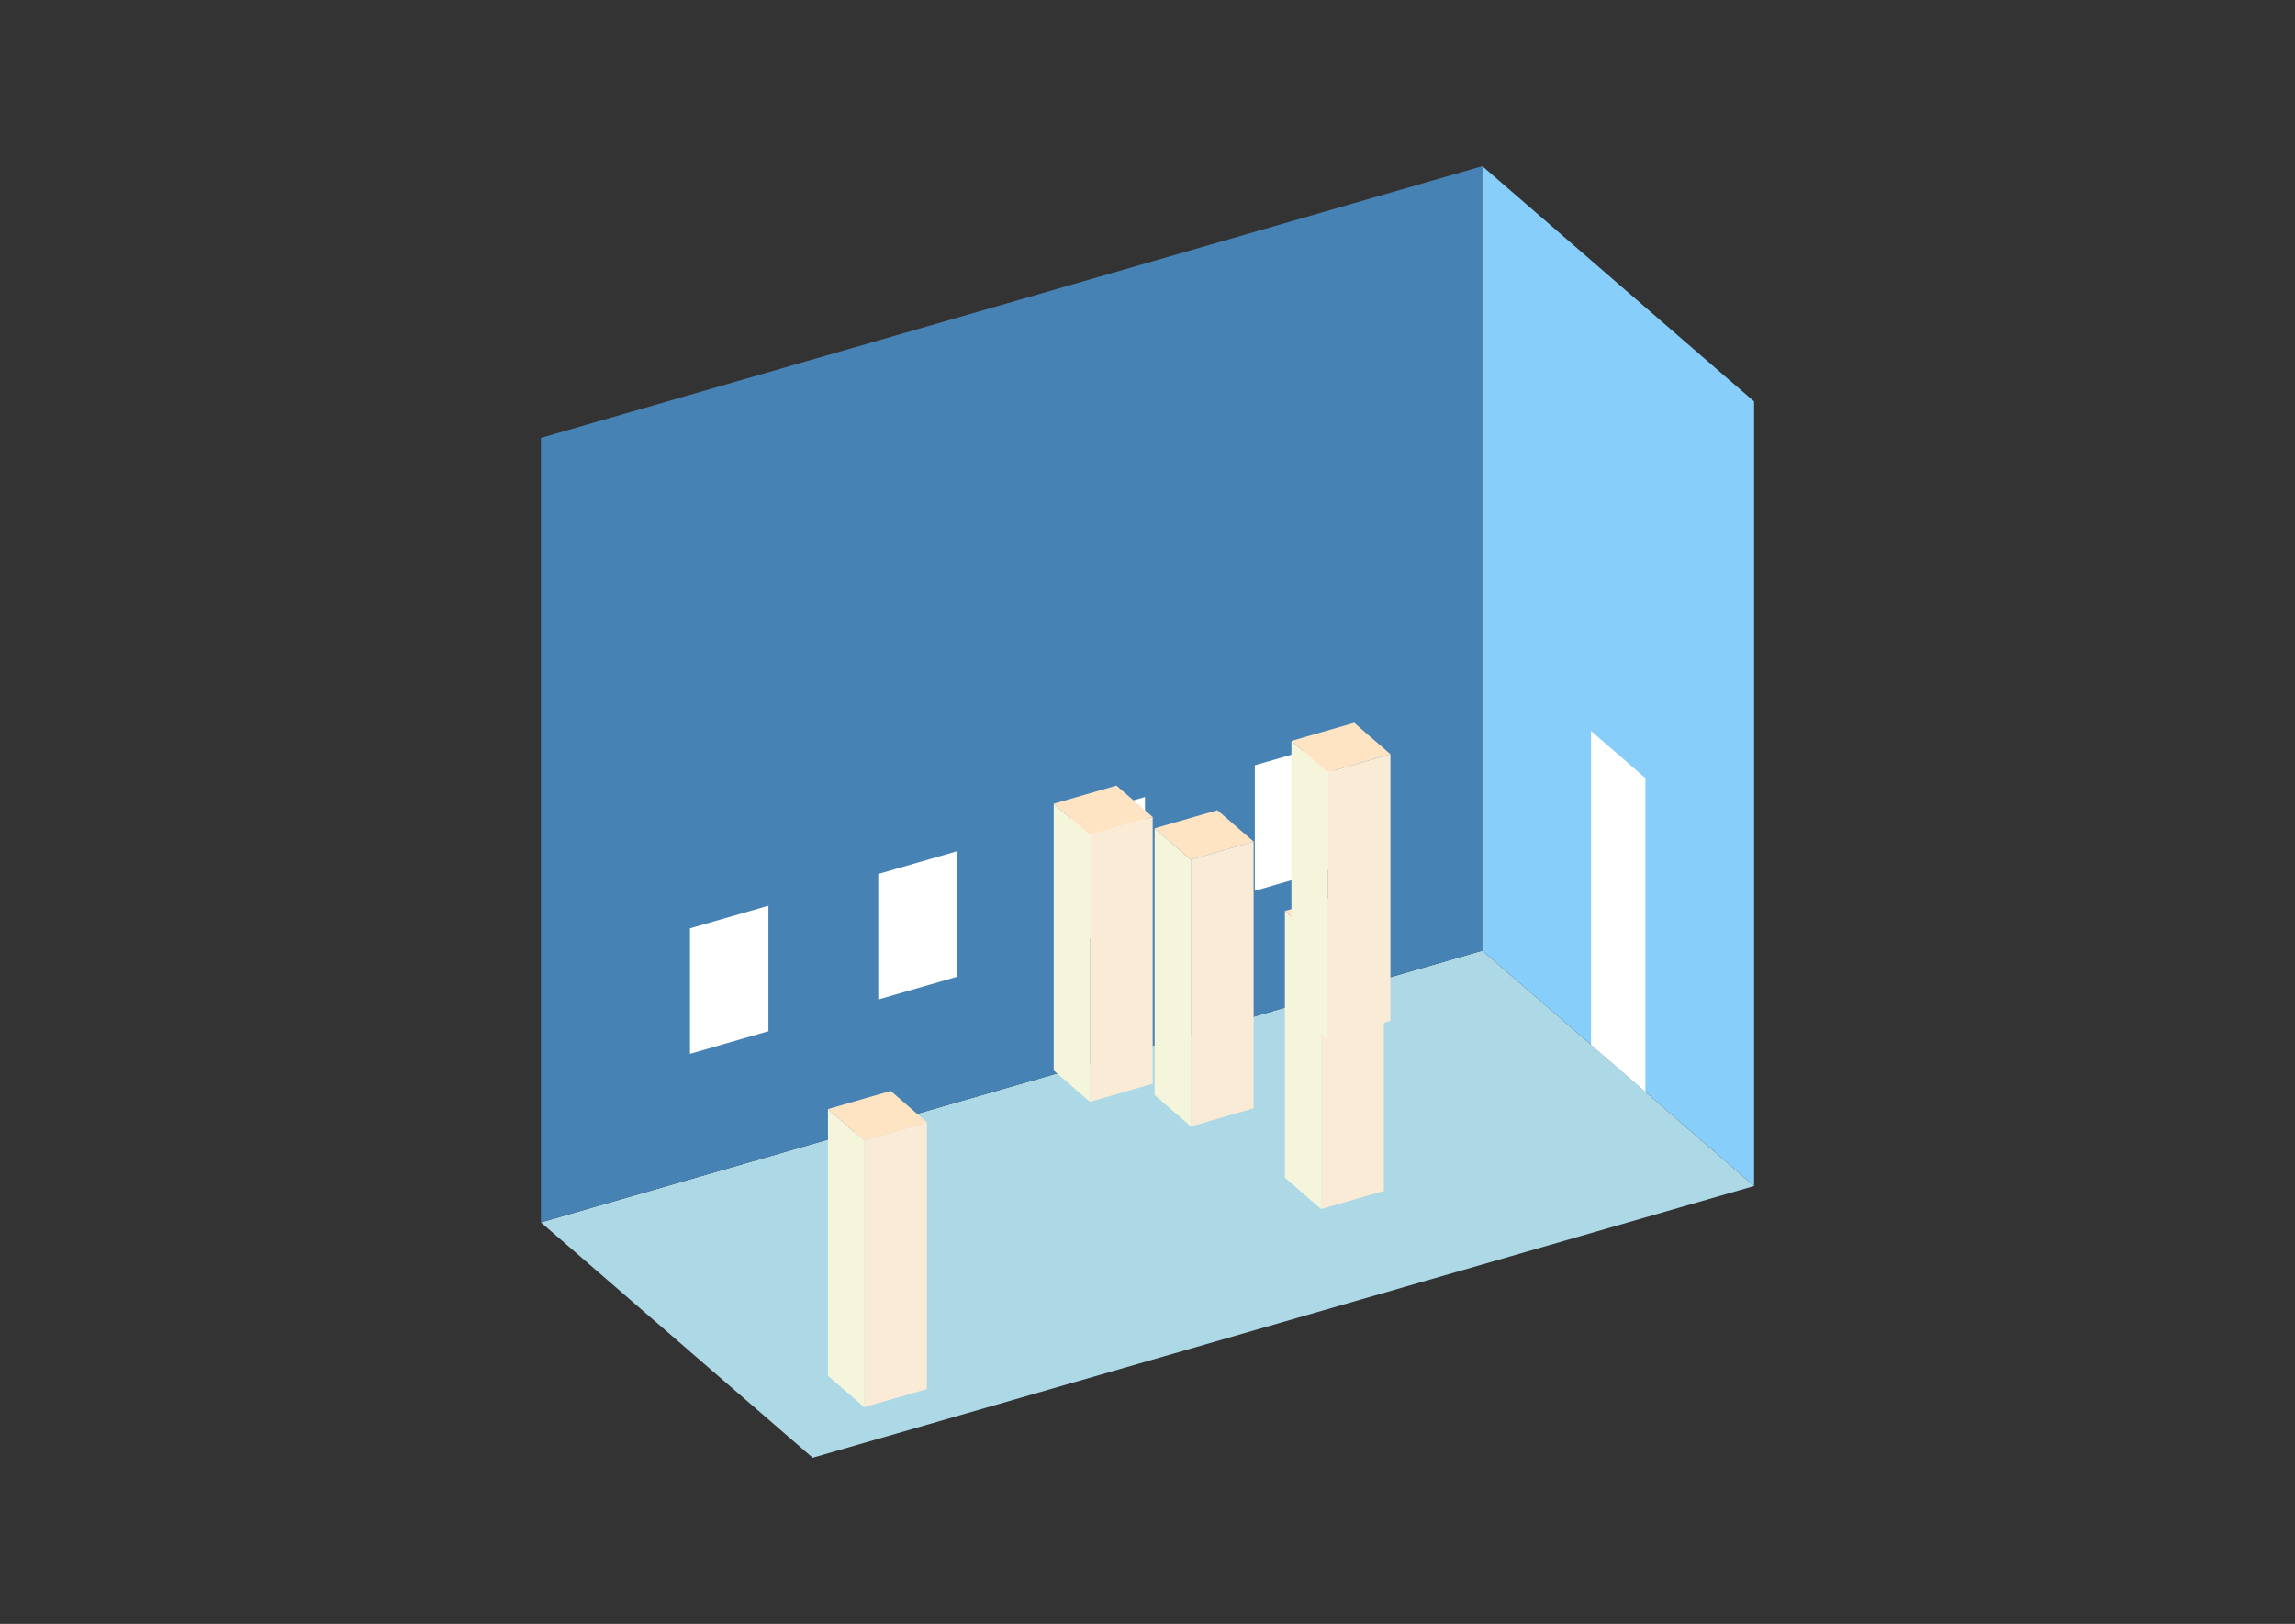 <?xml version="1.0" encoding="UTF-8"?>
<svg
  xmlns="http://www.w3.org/2000/svg"
  width="848"
  height="600"
  style="background-color:white"
>
  <rect width="100%" height="100%" fill="#333333" stroke="none"/>
  <polygon fill="lightblue" points="300.284,538.625 199.869,451.663 547.716,351.248 648.131,438.21" />
  <polygon fill="steelblue" points="199.869,451.663 199.869,161.79 547.716,61.375 547.716,351.248" />
  <polygon fill="lightskyblue" points="648.131,438.21 648.131,148.337 547.716,61.375 547.716,351.248" />
  <polygon fill="white" points="607.965,403.425 607.965,287.476 587.882,270.084 587.882,386.033" />
  <polygon fill="white" points="254.945,389.384 254.945,343.005 283.932,334.637 283.932,381.016" />
  <polygon fill="white" points="324.514,369.301 324.514,322.922 353.501,314.554 353.501,360.933" />
  <polygon fill="white" points="394.084,349.218 394.084,302.839 423.071,294.471 423.071,340.85" />
  <polygon fill="white" points="463.653,329.135 463.653,282.756 492.64,274.388 492.64,320.767" />
  <polygon fill="antiquewhite" points="488.161,446.727 488.161,348.17 511.351,341.475 511.351,440.032" />
  <polygon fill="beige" points="488.161,446.727 488.161,348.17 474.772,336.575 474.772,435.132" />
  <polygon fill="bisque" points="488.161,348.17 474.772,336.575 497.962,329.881 511.351,341.475" />
  <polygon fill="antiquewhite" points="319.316,519.939 319.316,421.382 342.506,414.688 342.506,513.244" />
  <polygon fill="beige" points="319.316,519.939 319.316,421.382 305.928,409.787 305.928,508.344" />
  <polygon fill="bisque" points="319.316,421.382 305.928,409.787 329.118,403.093 342.506,414.688" />
  <polygon fill="antiquewhite" points="490.576,383.903 490.576,285.346 513.765,278.652 513.765,377.209" />
  <polygon fill="beige" points="490.576,383.903 490.576,285.346 477.187,273.751 477.187,372.308" />
  <polygon fill="bisque" points="490.576,285.346 477.187,273.751 500.377,267.057 513.765,278.652" />
  <polygon fill="antiquewhite" points="440.023,416.204 440.023,317.647 463.213,310.952 463.213,409.509" />
  <polygon fill="beige" points="440.023,416.204 440.023,317.647 426.634,306.052 426.634,404.609" />
  <polygon fill="bisque" points="440.023,317.647 426.634,306.052 449.824,299.358 463.213,310.952" />
  <polygon fill="antiquewhite" points="402.729,407.106 402.729,308.549 425.919,301.855 425.919,400.412" />
  <polygon fill="beige" points="402.729,407.106 402.729,308.549 389.34,296.954 389.34,395.511" />
  <polygon fill="bisque" points="402.729,308.549 389.34,296.954 412.53,290.26 425.919,301.855" />
</svg>
